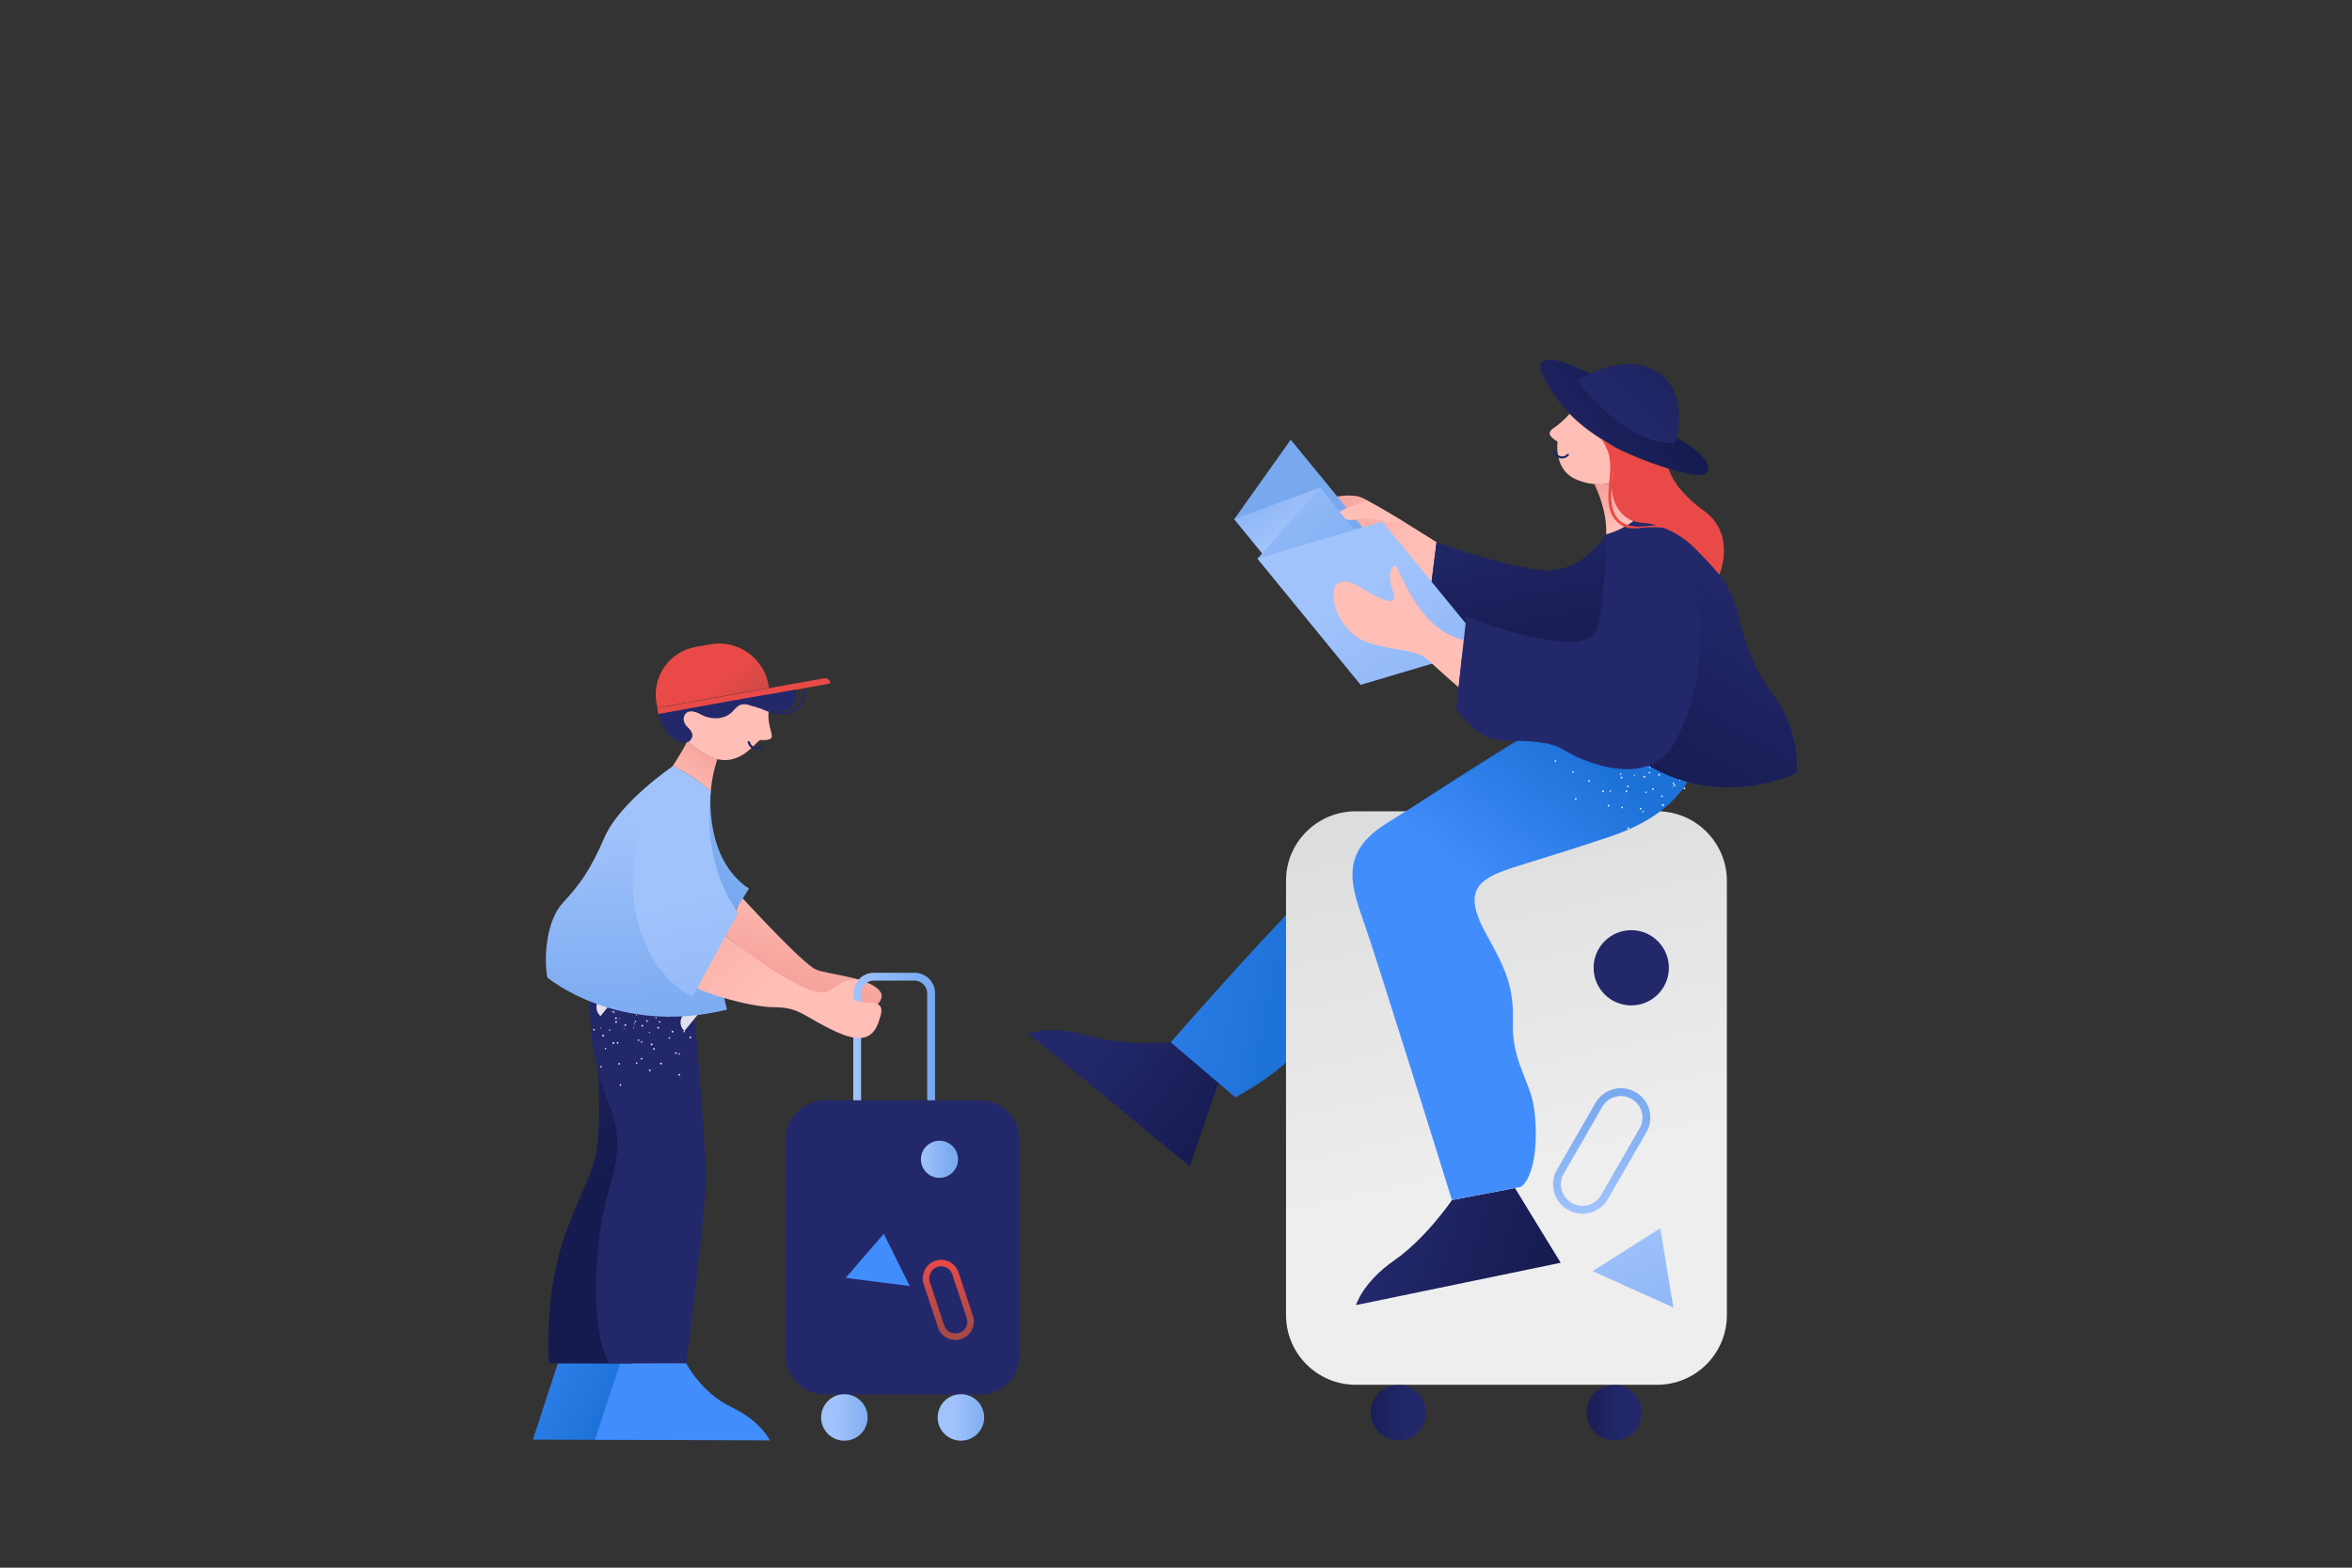 <?xml version="1.0" encoding="utf-8"?>
<!-- Generator: Adobe Illustrator 23.0.2, SVG Export Plug-In . SVG Version: 6.00 Build 0)  -->
<svg version="1.1" id="Layer_1" xmlns="http://www.w3.org/2000/svg" xmlns:xlink="http://www.w3.org/1999/xlink" x="0px" y="0px" viewBox="0 0 900 600" style="enable-background:new 0 0 900 600;" xml:space="preserve">

<rect x="0" y="0" width="900" height="600" fill="#333333" stroke="none"/>

<g id="illustration">
	<g id="kid">
		<path id="luggage" d="M315.7,421.1h59.4c8.3,0,15.1,6.7,15.1,15.1v82.4c0,8.3-6.7,15.1-15.1,15.1h-59.4
			c-8.3,0-15.1-6.7-15.1-15.1v-82.4C300.6,427.8,307.4,421.1,315.7,421.1z" style="fill:#23286B;"/>
		
			<linearGradient id="L_wheel_1_" gradientUnits="userSpaceOnUse" x1="320.112" y1="59.494" x2="336.762" y2="59.427" gradientTransform="matrix(1 0 0 -1 0 602)">
			<stop offset="0" style="stop-color:#A1C3FC"/>
			<stop offset="0.696" style="stop-color:#81AEF2"/>
			<stop offset="1" style="stop-color:#78A9EF"/>
		</linearGradient>
		<circle id="L_wheel" cx="323.1" cy="542.5" r="8.9" style="fill:url(#L_wheel_1_);"/>
		
			<linearGradient id="R_wheel_1_" gradientUnits="userSpaceOnUse" x1="364.696" y1="59.494" x2="381.346" y2="59.427" gradientTransform="matrix(1 0 0 -1 0 602)">
			<stop offset="0" style="stop-color:#A1C3FC"/>
			<stop offset="0.696" style="stop-color:#81AEF2"/>
			<stop offset="1" style="stop-color:#78A9EF"/>
		</linearGradient>
		<circle id="R_wheel" cx="367.7" cy="542.5" r="8.9" style="fill:url(#R_wheel_1_);"/>
		
			<linearGradient id="sticker_1_1_" gradientUnits="userSpaceOnUse" x1="352.387" y1="158.271" x2="366.592" y2="158.271" gradientTransform="matrix(1 0 0 -1 0 602)">
			<stop offset="0" style="stop-color:#A1C3FC"/>
			<stop offset="0.696" style="stop-color:#81AEF2"/>
			<stop offset="1" style="stop-color:#78A9EF"/>
		</linearGradient>
		<circle id="sticker_1" cx="359.5" cy="443.7" r="7.1" style="fill:url(#sticker_1_1_);"/>
		
			<linearGradient id="L_shoe_1_" gradientUnits="userSpaceOnUse" x1="171.242" y1="92.296" x2="231.515" y2="60.252" gradientTransform="matrix(1 0 0 -1 0 602)">
			<stop offset="0.129" style="stop-color:#428DFC"/>
			<stop offset="0.999" style="stop-color:#1D72D8"/>
		</linearGradient>
		<path id="L_shoe" d="M213.5,521.7l-9.6,29.3l66.9,0.2c0,0-3.3-7.3-14.8-12.7s-17.3-16.8-17.3-16.8L213.5,521.7" style="fill:url(#L_shoe_1_);"/>
		<path id="R_shoe" d="M237.3,521.7l-9.6,29.3l66.9,0.3c0,0-3.4-7.4-14.8-12.8s-17.3-16.8-17.3-16.8L237.3,521.7" style="fill:#428DFC;"/>
		
			<linearGradient id="L_leg_1_" gradientUnits="userSpaceOnUse" x1="177.524" y1="215.674" x2="231.877" y2="150.293" gradientTransform="matrix(1 0 0 -1 0 602)">
			<stop offset="0" style="stop-color:#23286B"/>
			<stop offset="1" style="stop-color:#151A4F"/>
		</linearGradient>
		<path id="L_leg" d="M210.1,521.8c0,0-2.4-26.5,6.8-51s11.5-21.8,12.3-41.7s-3.4-46.3-3.4-46.3l34.1,6.1
			c0,0,2.7,50.6,0,63.2c-2.7,12.6-17.9,69.7-17.9,69.7L210.1,521.8z" style="fill:url(#L_leg_1_);"/>
		<path id="R_leg" d="M225.6,379.6c0,0-1.1,22.6,6.9,41.4s1.1,28.7-1.9,44.4s-4.6,42.2,2.3,56.4l29.7-0.1
			c0,0,7.5-57.4,7.5-71.5s-5-68.6-5-68.6l0,0L225.6,379.6z" style="fill:#23286B;"/>
		<path id="texture" d="M238.9,393.7c0-0.1-0.1-0.1-0.2-0.1s-0.1,0.1-0.1,0.2s0.1,0.1,0.2,0.1c0,0,0,0,0,0
			C238.9,393.9,239,393.8,238.9,393.7C238.9,393.7,238.9,393.7,238.9,393.7z M237.3,389.8c0-0.1-0.1-0.1-0.2-0.1c0,0,0,0,0,0
			c-0.1,0-0.1,0.1-0.1,0.2c0,0.1,0.1,0.1,0.2,0.1C237.3,390,237.3,389.9,237.3,389.8C237.3,389.8,237.3,389.8,237.3,389.8z
			 M235.5,386.1l-5.7,7.1c-0.1,0-0.2,0.1-0.2,0.2c0,0.1,0.1,0.2,0.2,0.2l0,0c0.1,0,0.2-0.1,0.2-0.2c0-0.1-0.1-0.2-0.2-0.2
			L235.5,386.1z M235.5,381.8c-0.1,0-0.2,0.1-0.2,0.2c0,0.1,0.1,0.2,0.2,0.2c0,0,0,0,0,0c0.1,0,0.2-0.1,0.2-0.2c0,0,0,0,0,0
			c-1.9-1.6-4.8-1.4-6.4,0.5c-1.6,1.9-1.4,4.8,0.5,6.4L235.5,381.8z M267.7,387.5c-0.1-0.1-0.3-0.1-0.5,0c0,0,0,0,0,0
			c-0.1,0.1-0.1,0.3,0,0.5c0,0,0,0,0,0c0.1,0.1,0.3,0.1,0.5,0c0,0,0,0,0,0c-1.8-1.6-4.6-1.4-6.2,0.4c-1.6,1.8-1.4,4.6,0.4,6.2l0,0
			L267.7,387.5z M261.6,382.2c-0.1-0.1-0.3-0.1-0.5,0c0,0,0,0,0,0c-0.1,0.1-0.1,0.4,0,0.5c0.1,0.1,0.4,0.1,0.5,0c0,0,0,0,0,0
			c-1.8-1.6-4.6-1.4-6.2,0.4s-1.4,4.6,0.4,6.2L261.6,382.2z M237.4,414.9c-0.2,0-0.3,0.2-0.3,0.4c0,0.2,0.2,0.3,0.3,0.3c0,0,0,0,0,0
			c0.2,0,0.3-0.2,0.3-0.4C237.8,415,237.6,414.9,237.4,414.9C237.4,414.9,237.4,414.9,237.4,414.9z M236.9,406.8
			c-0.2,0-0.3,0.2-0.3,0.4c0,0,0,0,0,0c0,0.2,0.2,0.3,0.4,0.3s0.3-0.2,0.3-0.4c0,0,0,0,0,0C237.2,407,237.1,406.8,236.9,406.8
			L236.9,406.8z M236.3,398.8c-0.2,0-0.3,0.2-0.3,0.4c0,0.2,0.2,0.3,0.3,0.3c0,0,0,0,0,0c0.2,0,0.3-0.2,0.3-0.3c0,0,0,0,0,0
			C236.7,398.9,236.5,398.8,236.3,398.8L236.3,398.8z M235.7,390.8c-0.2,0-0.3,0.2-0.3,0.4c0,0,0,0,0,0c0,0.2,0.2,0.3,0.4,0.3
			s0.3-0.2,0.3-0.4C236.1,390.9,235.9,390.7,235.7,390.8C235.7,390.8,235.7,390.8,235.7,390.8z M253.3,406.9
			c-0.1-0.2-0.3-0.2-0.5-0.2c-0.2,0.1-0.2,0.3-0.2,0.5c0.1,0.2,0.3,0.2,0.5,0.2c0,0,0,0,0,0C253.3,407.2,253.4,407,253.3,406.9
			L253.3,406.9z M249.7,399.6c-0.1-0.2-0.3-0.2-0.5-0.2s-0.2,0.3-0.2,0.5c0.1,0.2,0.3,0.2,0.5,0.2c0,0,0,0,0,0
			C249.7,400,249.8,399.8,249.7,399.6L249.7,399.6z M246.1,392.4c-0.1-0.2-0.3-0.2-0.5-0.1c-0.2,0.1-0.2,0.3-0.1,0.5
			c0.1,0.2,0.3,0.2,0.4,0.1C246.1,392.8,246.2,392.6,246.1,392.4L246.1,392.4z M227.4,393.8c-0.2-0.1-0.4,0-0.4,0.2
			c-0.1,0.2,0,0.4,0.2,0.4c0,0,0,0,0,0c0.2,0.1,0.3,0,0.4-0.2c0,0,0,0,0,0C227.7,394.1,227.6,393.9,227.4,393.8L227.4,393.8z
			 M230,386.2c-0.2-0.1-0.4,0-0.4,0.2c-0.1,0.2,0,0.3,0.2,0.4c0,0,0,0,0,0c0.2,0.1,0.4,0,0.4-0.2C230.3,386.4,230.2,386.2,230,386.2
			L230,386.2z M260.2,403.2c-0.1-0.1-0.3-0.2-0.4-0.1s-0.2,0.3-0.1,0.4s0.3,0.2,0.4,0.1S260.3,403.3,260.2,403.2z M256.4,397.1
			c-0.1-0.1-0.3-0.2-0.4-0.1c-0.1,0.1-0.2,0.3-0.1,0.4c0.1,0.1,0.3,0.2,0.4,0.1c0,0,0,0,0,0C256.4,397.4,256.5,397.2,256.4,397.1
			C256.4,397.1,256.4,397.1,256.4,397.1L256.4,397.1z M252.6,391c0-0.1-0.1-0.1-0.1-0.1l0,0c-0.1,0-0.2,0-0.3,0
			c-0.1,0.1-0.2,0.3-0.1,0.4c0,0,0,0,0,0c0.1,0.1,0.3,0.2,0.4,0.1c0.1,0,0.1-0.1,0.1-0.2C252.6,391.1,252.6,391,252.6,391L252.6,391
			z M230.1,408c-0.2,0-0.3,0.1-0.4,0.2c0,0,0,0,0,0c0,0.2,0,0.3,0.2,0.4c0,0,0,0,0,0c0.2,0,0.3-0.1,0.4-0.2
			C230.4,408.2,230.3,408.1,230.1,408z M231.8,401c-0.2,0-0.3,0.1-0.4,0.2c0,0,0,0,0,0c0,0.2,0.1,0.3,0.2,0.4c0,0,0,0,0,0
			c0.2,0,0.3-0.1,0.4-0.2C232,401.2,231.9,401.1,231.8,401z M233.4,394c-0.2,0-0.3,0.1-0.4,0.2c0,0,0,0,0,0c0,0.1,0,0.3,0.2,0.3
			c0,0,0,0,0,0c0.2,0,0.3-0.1,0.4-0.2c0,0,0,0,0,0C233.6,394.2,233.5,394.1,233.4,394L233.4,394z M235,387c-0.2,0-0.3,0.1-0.4,0.2
			c0,0.2,0.1,0.3,0.2,0.4c0.2,0,0.3-0.1,0.4-0.2C235.2,387.2,235.1,387,235,387z M245.4,404.9c-0.2,0-0.3,0.2-0.2,0.4
			c0,0.2,0.2,0.3,0.3,0.2c0.2,0,0.3-0.2,0.3-0.3C245.8,405,245.6,404.8,245.4,404.9L245.4,404.9z M244.3,397.8
			c-0.2,0-0.3,0.2-0.2,0.4c0,0.2,0.2,0.3,0.3,0.2c0.2,0,0.3-0.2,0.2-0.3c0,0,0,0,0,0C244.6,397.9,244.4,397.7,244.3,397.8
			L244.3,397.8z M243.1,390.7c-0.2,0-0.3,0.2-0.2,0.3c0,0,0,0,0,0c0,0.2,0.2,0.3,0.3,0.2c0.2,0,0.3-0.2,0.2-0.3
			C243.4,390.8,243.2,390.7,243.1,390.7C243.1,390.7,243.1,390.7,243.1,390.7L243.1,390.7z M242.8,391.7c-0.1,0-0.2,0.1-0.2,0.2
			s0.1,0.2,0.2,0.2c0.1,0,0.2-0.1,0.2-0.2l0,0C243,391.8,242.9,391.7,242.8,391.7C242.8,391.7,242.8,391.7,242.8,391.7L242.8,391.7z
			 M235,387.6c-0.1,0-0.2,0-0.2,0.1c0,0,0,0,0,0c0,0.1,0,0.2,0.1,0.2c0.1,0,0.2,0,0.2-0.1C235.1,387.8,235,387.7,235,387.6z
			 M262.7,389.7c-0.1-0.1-0.2-0.1-0.3-0.1c0,0,0,0,0,0c-0.1,0.1-0.1,0.2-0.1,0.3c0,0,0,0,0,0c0.1,0.1,0.2,0.1,0.3,0.1c0,0,0,0,0,0
			C262.8,389.9,262.8,389.8,262.7,389.7L262.7,389.7z M242.5,393.2c-0.1,0-0.2,0.1-0.2,0.2c0,0.1,0,0.2,0.1,0.2c0.1,0,0.2,0,0.2-0.1
			c0,0,0,0,0,0C242.7,393.3,242.6,393.2,242.5,393.2C242.5,393.2,242.5,393.2,242.5,393.2L242.5,393.2z M243.6,388.4
			c-0.1,0-0.2,0.1-0.2,0.2c0,0.1,0,0.2,0.1,0.2c0.1,0,0.2,0,0.2-0.1c0,0,0,0,0,0C243.7,388.6,243.7,388.5,243.6,388.4L243.6,388.4z
			 M252.7,391c0-0.1-0.1-0.2-0.2-0.2c0,0,0,0,0,0l0,0c-0.1,0-0.2,0.1-0.2,0.2c0,0.1,0.1,0.2,0.2,0.2c0,0,0,0,0,0c0,0,0.1,0,0.1,0
			C252.7,391.2,252.7,391.1,252.7,391L252.7,391z M234.4,387.1c-0.1-0.1-0.2,0-0.3,0c0,0,0,0,0,0c-0.1,0.1,0,0.2,0,0.3
			c0.1,0.1,0.2,0,0.3,0c0,0,0,0,0,0C234.6,387.2,234.5,387.1,234.4,387.1L234.4,387.1z M259.9,411c-0.2,0-0.3,0.2-0.3,0.4
			c0,0.2,0.2,0.3,0.4,0.3c0.2,0,0.3-0.2,0.3-0.4C260.2,411.1,260,410.9,259.9,411L259.9,411z M258.6,402.7c-0.2,0-0.3,0.2-0.3,0.4
			s0.2,0.3,0.4,0.3c0.2,0,0.3-0.2,0.3-0.4C258.9,402.8,258.8,402.7,258.6,402.7L258.6,402.7z M257.3,394.5c-0.2,0-0.3,0.2-0.3,0.4
			c0,0.2,0.2,0.3,0.4,0.3c0,0,0,0,0,0c0.2,0,0.3-0.2,0.3-0.4C257.6,394.6,257.5,394.5,257.3,394.5L257.3,394.5z M231,396.1
			c-0.2-0.1-0.4-0.1-0.5,0.1c-0.1,0.2-0.1,0.4,0.1,0.5c0,0,0,0,0,0c0.2,0.1,0.4,0.1,0.5-0.1C231.2,396.4,231.2,396.2,231,396.1
			C231,396.1,231,396.1,231,396.1z M235.9,389.4c-0.1-0.1-0.4-0.1-0.5,0.1c0,0,0,0,0,0c-0.1,0.2-0.1,0.4,0.1,0.5
			c0.2,0.1,0.4,0.1,0.5-0.1C236.1,389.7,236,389.5,235.9,389.4C235.9,389.4,235.9,389.4,235.9,389.4L235.9,389.4z M243.7,406.6
			c-0.2,0-0.4,0.1-0.4,0.2c0,0,0,0,0,0c0,0.2,0.1,0.4,0.2,0.4c0.2,0,0.4-0.1,0.4-0.3C244,406.8,243.8,406.6,243.7,406.6
			C243.7,406.6,243.7,406.6,243.7,406.6L243.7,406.6z M245.6,398.5c-0.2,0-0.4,0.1-0.4,0.2c0,0,0,0,0,0c0,0.2,0.1,0.4,0.2,0.4
			c0,0,0,0,0,0c0.2,0,0.4-0.1,0.4-0.3c0,0,0,0,0,0C245.9,398.7,245.8,398.5,245.6,398.5C245.6,398.5,245.6,398.5,245.6,398.5
			L245.6,398.5z M247.6,390.4c-0.2,0-0.4,0.1-0.4,0.3c0,0.2,0.1,0.4,0.3,0.4c0.2,0,0.4-0.1,0.4-0.2c0,0,0,0,0,0
			C247.9,390.6,247.7,390.5,247.6,390.4C247.6,390.4,247.6,390.4,247.6,390.4L247.6,390.4z M248.7,409.3c-0.2,0-0.4,0.1-0.4,0.3
			c0,0.2,0.1,0.4,0.3,0.4c0.2,0,0.4-0.1,0.4-0.3C249,409.5,248.9,409.3,248.7,409.3C248.7,409.3,248.7,409.3,248.7,409.3
			L248.7,409.3z M250.3,401.1c-0.2,0-0.4,0.1-0.4,0.3c0,0.2,0.1,0.4,0.3,0.4c0.2,0,0.4-0.1,0.4-0.3
			C250.6,401.4,250.5,401.2,250.3,401.1L250.3,401.1z M251.9,393c-0.2,0-0.4,0.1-0.4,0.3c0,0.2,0.1,0.4,0.3,0.4
			c0.2,0,0.4-0.1,0.4-0.3C252.2,393.2,252.1,393.1,251.9,393L251.9,393z M264.1,396.7c-0.2,0-0.3,0.2-0.3,0.4c0,0.2,0.2,0.3,0.4,0.3
			c0.2,0,0.3-0.2,0.3-0.4c0,0,0,0,0,0C264.5,396.7,264.3,396.6,264.1,396.7L264.1,396.7z M234.9,398.9c-0.2-0.1-0.4-0.1-0.5,0.1
			c0,0,0,0,0,0c-0.1,0.2-0.1,0.4,0.1,0.5c0.2,0.1,0.4,0.1,0.5-0.1C235.1,399.3,235.1,399,234.9,398.9
			C234.9,398.9,234.9,398.9,234.9,398.9L234.9,398.9z M239.5,392c-0.2-0.1-0.4-0.1-0.5,0.1c0,0,0,0,0,0c-0.1,0.2-0.1,0.4,0.1,0.5
			c0.2,0.1,0.4,0.1,0.5-0.1C239.7,392.4,239.6,392.2,239.5,392C239.5,392,239.5,392,239.5,392L239.5,392z M248.6,395
			c-0.1-0.1-0.3,0-0.3,0.1c0,0,0,0,0,0c-0.1,0.1,0,0.3,0.1,0.3s0.3,0,0.3-0.1C248.8,395.2,248.8,395.1,248.6,395z M251.1,389.3
			c-0.1-0.1-0.3,0-0.3,0.1c0,0,0,0,0,0c-0.1,0.1,0,0.3,0.1,0.3c0.1,0.1,0.3,0,0.3-0.1C251.3,389.5,251.2,389.4,251.1,389.3
			C251.1,389.3,251.1,389.3,251.1,389.3z M261.8,394.5c-0.1,0-0.3,0.1-0.3,0.3c0,0,0,0,0,0c0,0.1,0.1,0.3,0.3,0.3
			c0.1,0,0.3-0.1,0.3-0.3C262,394.6,261.9,394.5,261.8,394.5C261.8,394.5,261.8,394.5,261.8,394.5L261.8,394.5z" style="opacity:0.86;fill:#FFFFFF;enable-background:new    ;"/>
		
			<linearGradient id="L_hand_1_" gradientUnits="userSpaceOnUse" x1="316.047" y1="259.263" x2="302.45" y2="216.479" gradientTransform="matrix(1 0 0 -1 0 602)">
			<stop offset="0" style="stop-color:#FFBEB6"/>
			<stop offset="1" style="stop-color:#F29B94"/>
		</linearGradient>
		<path id="L_hand" d="M283.8,343.4c0,0,23.5,25.7,28.5,27.7s19.9,2.8,24.3,8.1s-10.9,12-14.6,10.9S307,377,304.2,377.3
			S277.4,358,277.4,358L283.8,343.4" style="fill:url(#L_hand_1_);"/>
		
			<linearGradient id="handle_1_" gradientUnits="userSpaceOnUse" x1="326.61" y1="205.285" x2="357.79" y2="205.285" gradientTransform="matrix(1 0 0 -1 0 602)">
			<stop offset="0" style="stop-color:#A1C3FC"/>
			<stop offset="0.696" style="stop-color:#81AEF2"/>
			<stop offset="1" style="stop-color:#78A9EF"/>
		</linearGradient>
		<path id="handle" d="M349.9,372.3h-15.5c-4.3,0-7.9,3.5-7.9,7.9v40.9h3v-40.9c0-2.7,2.2-4.9,4.9-4.9h15.5
			c2.7,0,4.9,2.2,4.9,4.9v40.9h3v-40.9C357.8,375.8,354.3,372.3,349.9,372.3z" style="fill:url(#handle_1_);"/>
		
			<linearGradient id="L_sleeve_1_" gradientUnits="userSpaceOnUse" x1="292.127" y1="321.143" x2="262.277" y2="268.12" gradientTransform="matrix(1 0 0 -1 0 602)">
			<stop offset="0" style="stop-color:#A1C3FC"/>
			<stop offset="0.696" style="stop-color:#81AEF2"/>
			<stop offset="1" style="stop-color:#78A9EF"/>
		</linearGradient>
		<path id="L_sleeve" d="M286.6,340.1l-16.8,26.6c0,0-37-26.5-12.4-73.4c5.3,2.5,10.2,5.7,14.6,9.6
			C272,302.8,269.2,328.6,286.6,340.1z" style="fill:url(#L_sleeve_1_);"/>
		
			<linearGradient id="sweater_1_" gradientUnits="userSpaceOnUse" x1="241.132" y1="286.988" x2="244.667" y2="196.261" gradientTransform="matrix(1 0 0 -1 0 602)">
			<stop offset="0" style="stop-color:#A1C3FC"/>
			<stop offset="0.696" style="stop-color:#81AEF2"/>
			<stop offset="1" style="stop-color:#78A9EF"/>
		</linearGradient>
		<path id="sweater" d="M278.2,386.4c-42,10.4-68.8-12.3-68.8-12.3c-1.4-8.4-0.2-21.9,6-28.6
			c6.2-6.7,10.1-11.7,16-25.2c5.9-13.4,26-27,26-27c5.3,2.5,10.2,5.7,14.6,9.6C265.5,338.6,278.2,386.4,278.2,386.4z" style="fill:url(#sweater_1_);"/>
		
			<linearGradient id="R_hand_1_" gradientUnits="userSpaceOnUse" x1="297.614" y1="225.668" x2="243.546" y2="292.469" gradientTransform="matrix(1 0 0 -1 0 602)">
			<stop offset="0" style="stop-color:#FFBEB6"/>
			<stop offset="1" style="stop-color:#F29B94"/>
		</linearGradient>
		<path id="R_hand" d="M277.4,358c0,0,31.8,25.7,39.5,21.3c4.5-2.6,6.6-5,11.9-4.4c-1.2,1.2-2,2.9-2.1,4.6
			c-0.3,2.8-0.3,3.1,1.9,3.8c3.5,1.1,10.1-1.1,8.4,5.3s-4.5,12-16.8,6.4s-14-9.5-23.8-9.5s-28.3-5.9-29.9-7.6S277.4,358,277.4,358" style="fill:url(#R_hand_1_);"/>
		
			<linearGradient id="sticker_3_1_" gradientUnits="userSpaceOnUse" x1="363.524" y1="119.699" x2="362.223" y2="89.339" gradientTransform="matrix(1 0 0 -1 0 602)">
			<stop offset="0" style="stop-color:#E94A47"/>
			<stop offset="0.847" style="stop-color:#A74A47"/>
		</linearGradient>
		<path id="sticker_3" d="M358.3,483.7L358.3,483.7c3-1,6.3,0.6,7.3,3.7l5.5,16.6c1,3-0.6,6.3-3.7,7.3l0,0
			c-3,1-6.3-0.6-7.3-3.7l-5.5-16.6C353.7,488,355.3,484.7,358.3,483.7z" style="fill:none;stroke:url(#sticker_3_1_);stroke-width:2.5;stroke-miterlimit:10;"/>
		<polygon id="sticker_2" points="338.2,472.2 323.6,489.1 348.1,492.2 		" style="fill:#428DFC;"/>
		
			<linearGradient id="neck_1_" gradientUnits="userSpaceOnUse" x1="260.371" y1="297.97" x2="274.618" y2="320.513" gradientTransform="matrix(1 0 0 -1 0 602)">
			<stop offset="0" style="stop-color:#FFBEB6"/>
			<stop offset="1" style="stop-color:#F29B94"/>
		</linearGradient>
		<path id="neck" d="M272,302.8c-4.4-3.9-9.3-7.1-14.6-9.6c0,0,6.2-9.4,6.1-11.3l1,0.7c0,0.1-0.1,0.2-0.1,0.2
			c-0.2,0.4-0.5,0.8-0.9,1.1l0.5,0.5c0.2,0.1,0.3,0.3,0.5,0.4l2.4,1.8c2.2,1.8,4.8,3.1,7.6,3.9C273.2,294.5,272.3,298.6,272,302.8z" style="fill:url(#neck_1_);"/>
		<path id="face" d="M281.4,290.2c5.6-1.9,8.6-7.2,9.8-7c1.2,0.2,3.8,0.1,4.1-1.1c0.4-1.2-1.9-5.6-1.1-10.2
			c0.1-0.4,0.1-0.8,0.2-1.2c0,0,0,0,0,0l0-0.2c0-0.3,0.1-0.8,0.1-1.4c-3.2,1.4-6.1,1.6-7.5,0.8c-3.8-2.3-4.4,0.3-8.5,3.2
			c-4.1,2.9-7.4,0.9-12.5-0.6c-5.1-1.5-5.6,3.6-3.7,5.5c1.9,1.9,3.3,2.8,2,4.8c-0.2,0.4-0.5,0.8-0.9,1.1l0.5,0.5
			c0.2,0.1,0.3,0.3,0.5,0.4l2.4,1.8C271.1,289.9,276.2,292.1,281.4,290.2z" style="fill:#FFBEB6;"/>
		<path id="cap_bottom" d="M317.7,261.6l-65.8,11.8l0,0l-0.4-2.4l0,0l63.9-11.4c1.1-0.2,2.1,0.5,2.3,1.6v0L317.7,261.6
			L317.7,261.6z" style="fill:#E94A47;"/>
		
			<linearGradient id="cap_top_1_" gradientUnits="userSpaceOnUse" x1="267.294" y1="295.199" x2="282.882" y2="255.386" gradientTransform="matrix(0.955 -0.296 -0.296 -0.955 103.769 624.423)">
			<stop offset="0" style="stop-color:#E94A47"/>
			<stop offset="0.847" style="stop-color:#A74A47"/>
		</linearGradient>
		<path id="cap_top" d="M294.2,263.3l-42.7,7.6l0,0l-0.3-1.8c-1.8-10.1,4.9-19.7,15-21.5l5.5-1
			c10.5-1.9,20.5,5.1,22.4,15.6L294.2,263.3L294.2,263.3z" style="fill:url(#cap_top_1_);"/>
		<path id="mouth" d="M286.1,284.1c0.4,1.9,2.2,3.1,4.1,2.7c0.7-0.1,1.3-0.5,1.8-1c0.4-0.4-0.1-1-0.5-0.6
			c-1,1.1-2.6,1.2-3.7,0.2c-0.4-0.4-0.7-0.9-0.8-1.4C286.7,283.5,285.9,283.6,286.1,284.1L286.1,284.1z" style="fill:#1C2868;"/>
		
			<linearGradient id="R_sleeve_1_" gradientUnits="userSpaceOnUse" x1="261.659" y1="258.305" x2="291.509" y2="118.483" gradientTransform="matrix(1 0 0 -1 0 602)">
			<stop offset="0" style="stop-color:#A1C3FC"/>
			<stop offset="0.696" style="stop-color:#81AEF2"/>
			<stop offset="1" style="stop-color:#78A9EF"/>
		</linearGradient>
		<path id="R_sleeve" d="M282.4,349.3L265,381.5c0,0-19-8.1-22.4-36.7c-3.4-28.5,14.7-51.6,14.7-51.6
			c5.3,2.5,10.2,5.7,14.6,9.6C272,302.8,267.6,328.6,282.4,349.3z" style="fill:url(#R_sleeve_1_);"/>
		<path id="hair" d="M308,264.7c0-0.5-0.8-0.5-0.8,0c0.4,4.2-2.6,7.2-6.7,7.8c-1.6,0.2-3.3,0.1-4.9-0.3
			c3.4,0.4,6.8-0.1,8.2-2.9c1.7-3.5,0.5-5.3,0.5-5.3c-6.4,1.1-9.1,1.7-10.5,1.8s-41.9,7.5-41.9,7.5c0.8,2.9,2.2,5.6,4.1,7.9
			c4,4.4,7.5,2.7,7.5,2.7s3.4-2.1-0.3-5.5s-0.4-8.3,4.2-5.4s10.3,2.4,13.1-0.9s4.3-2.9,8.1-1.7c0.7,0.2,1.5,0.5,2.5,0.8
			c3.7,1.7,7.9,3,12,1.4C306.3,271.5,308.4,268.2,308,264.7z" style="fill:#23286B;"/>
	</g>
	<g id="woman">
		
			<linearGradient id="R_shoe-2_1_" gradientUnits="userSpaceOnUse" x1="419.207" y1="204.944" x2="468.978" y2="165.702" gradientTransform="matrix(1 0 0 -1 0 602)">
			<stop offset="0" style="stop-color:#23286B"/>
			<stop offset="1" style="stop-color:#151A4F"/>
		</linearGradient>
		<path id="R_shoe-2" d="M466.2,414.4l-10.9,32l-61.8-50.8c0,0,8.2-3.5,22.5,0.7c14.3,4.2,32,2.6,32,2.6L466.2,414.4" style="fill:url(#R_shoe-2_1_);"/>
		
			<linearGradient id="R_leg-2_1_" gradientUnits="userSpaceOnUse" x1="382.308" y1="280.92" x2="497.162" y2="258.428" gradientTransform="matrix(1 0 0 -1 0 602)">
			<stop offset="0.129" style="stop-color:#428DFC"/>
			<stop offset="0.645" style="stop-color:#2C7DE7"/>
			<stop offset="0.999" style="stop-color:#1D72D8"/>
		</linearGradient>
		<path id="R_leg-2" d="M579.3,284.2c0,0-43.5,26.5-61.7,41.1S448,398.9,448,398.9l24.7,21.1c0,0,19.1-10.1,24.5-19.4
			c5.6-9.7,17.2-12.3,25.2-24.2s3.6-17.4,14.6-24.5s39.5-21.4,64.1-27.3s44.3-22.1,44.7-31.6l0,0
			C645.7,292.9,591.2,277.1,579.3,284.2" style="fill:url(#R_leg-2_1_);"/>
		
			<linearGradient id="luggage-2_1_" gradientUnits="userSpaceOnUse" x1="587.496" y1="130.417" x2="531.677" y2="388.664" gradientTransform="matrix(1 0 0 -1 0 602)">
			<stop offset="8.983001e-02" style="stop-color:#EEEEEE"/>
			<stop offset="0.818" style="stop-color:#D6D7D8"/>
		</linearGradient>
		<path id="luggage-2" d="M518.8,310.5h115.3c14.8,0,26.7,12,26.7,26.7v166.1c0,14.8-12,26.7-26.7,26.7H518.8
			c-14.8,0-26.7-12-26.7-26.7V337.2C492,322.5,504,310.5,518.8,310.5z" style="fill:url(#luggage-2_1_);"/>
		
			<linearGradient id="sticker_2-2_1_" gradientUnits="userSpaceOnUse" x1="617.076" y1="139.544" x2="608.635" y2="183.509" gradientTransform="matrix(1 0 0 -1 0 602)">
			<stop offset="0" style="stop-color:#A1C3FC"/>
			<stop offset="0.696" style="stop-color:#81AEF2"/>
			<stop offset="1" style="stop-color:#78A9EF"/>
		</linearGradient>
		<path id="sticker_2-2" d="M625.1,419.3L625.1,419.3c4.7,2.7,6.3,8.6,3.6,13.3l-14.7,25.5c-2.7,4.7-8.6,6.3-13.3,3.6
			l0,0c-4.7-2.7-6.3-8.6-3.6-13.3l14.7-25.5C614.5,418.2,620.4,416.6,625.1,419.3z" style="fill:none;stroke:url(#sticker_2-2_1_);stroke-width:3;stroke-miterlimit:10;"/>
		<circle id="sticker_1-2" cx="624.2" cy="370.4" r="14.4" style="fill:#23286B;"/>
		
			<linearGradient id="L_shoe-2_1_" gradientUnits="userSpaceOnUse" x1="526.804" y1="131.294" x2="595.716" y2="111.673" gradientTransform="matrix(1 0 0 -1 0 602)">
			<stop offset="0" style="stop-color:#23286B"/>
			<stop offset="1" style="stop-color:#151A4F"/>
		</linearGradient>
		<path id="L_shoe-2" d="M579.7,454.7l17.5,28.6l-78.3,16.2c0,0,2.4-8.6,14.6-17.1s22.1-23.1,22.1-23.1L579.7,454.7" style="fill:url(#L_shoe-2_1_);"/>
		
			<linearGradient id="L_leg-2_1_" gradientUnits="userSpaceOnUse" x1="574.254" y1="241.901" x2="621.152" y2="301.721" gradientTransform="matrix(1 0 0 -1 0 602)">
			<stop offset="0.129" style="stop-color:#428DFC"/>
			<stop offset="0.645" style="stop-color:#2C7DE7"/>
			<stop offset="0.999" style="stop-color:#1D72D8"/>
		</linearGradient>
		<path id="L_leg-2" d="M648.5,292.5c0,0-2.8,17.8-32.4,27.7s-40.7,12.3-45.9,15.4s-9.5,7.5-1.6,21.7
			s10.7,20.6,10.3,34s5.5,21.4,7.5,29.7s2.4,27.7-4.3,33.2l-26.5,5.1c0,0-28.9-92.9-34-107.2s-8.3-26.1,8.7-36.8
			s65.2-41.1,65.2-41.1L648.5,292.5z" style="fill:url(#L_leg-2_1_);"/>
		<path id="texture-2" d="M636.3,304.7c0-0.2-0.2-0.3-0.4-0.3c0,0,0,0,0,0c-0.2,0-0.3,0.2-0.3,0.4
			c0,0.2,0.2,0.3,0.4,0.3c0,0,0,0,0,0C636.2,305.1,636.3,304.9,636.3,304.7z M635.2,296.5c0-0.2-0.2-0.3-0.4-0.3c0,0,0,0,0,0
			c-0.2,0-0.3,0.2-0.3,0.4c0,0.2,0.2,0.3,0.4,0.3c0,0,0,0,0,0C635.1,296.9,635.2,296.7,635.2,296.5L635.2,296.5z M603.2,305.5
			c-0.2-0.1-0.4-0.1-0.5,0.1c-0.1,0.1-0.1,0.3,0,0.5c0,0,0,0,0,0c0.2,0.1,0.4,0.1,0.5-0.1C603.3,305.8,603.3,305.6,603.2,305.5
			C603.2,305.5,603.2,305.5,603.2,305.5L603.2,305.5z M608.3,298.6c-0.2-0.1-0.4-0.1-0.5,0.1c-0.1,0.1-0.1,0.4,0.1,0.5c0,0,0,0,0,0
			c0.2,0.1,0.4,0.1,0.5-0.1C608.4,298.9,608.4,298.7,608.3,298.6z M621,309.1c0.1-0.2,0-0.3-0.2-0.4c0,0,0,0,0,0
			c-0.2,0-0.4,0.1-0.4,0.3c-0.1,0.2,0,0.3,0.2,0.4c0,0,0,0,0,0C620.8,309.4,621,309.3,621,309.1L621,309.1z M623.2,301
			c0.1-0.2,0-0.3-0.2-0.4c0,0,0,0,0,0c-0.2,0-0.4,0.1-0.4,0.3c-0.1,0.2,0,0.3,0.2,0.4c0,0,0,0,0,0C623,301.3,623.2,301.2,623.2,301
			L623.2,301z M595.4,291.1c-0.1-0.2-0.3-0.2-0.4-0.1c0,0,0,0,0,0c-0.2,0.1-0.2,0.3-0.1,0.5c0.1,0.2,0.3,0.2,0.5,0.1c0,0,0,0,0,0
			C595.4,291.5,595.5,291.3,595.4,291.1z M629,310.6c0-0.2-0.1-0.3-0.2-0.3c0,0,0,0,0,0c-0.2,0-0.3,0.1-0.4,0.3
			c0,0.2,0.1,0.3,0.2,0.3c0,0,0,0,0,0C628.8,310.9,628.9,310.8,629,310.6z M630.2,303.2c0-0.2-0.1-0.3-0.2-0.3c0,0,0,0,0,0
			c-0.2,0-0.3,0.1-0.4,0.3c0,0.2,0.1,0.3,0.2,0.3c0,0,0,0,0,0C630,303.5,630.2,303.4,630.2,303.2L630.2,303.2z M631.4,295.8
			c0-0.1,0-0.1,0-0.2l0,0c0-0.1-0.1-0.2-0.2-0.2c-0.2,0-0.3,0.1-0.4,0.3c0,0.2,0.1,0.3,0.2,0.3c0,0,0,0,0,0c0.1,0,0.2,0,0.2-0.1
			C631.4,295.9,631.4,295.9,631.4,295.8L631.4,295.8z M602.2,295.3c-0.1-0.1-0.3-0.1-0.5,0c-0.1,0.1-0.1,0.3-0.1,0.4
			c0.1,0.1,0.3,0.2,0.4,0.1C602.3,295.6,602.3,295.4,602.2,295.3L602.2,295.3z M643.1,298.4c0-0.2-0.2-0.3-0.3-0.2c0,0,0,0,0,0
			c-0.2,0-0.3,0.2-0.2,0.4c0,0.2,0.2,0.3,0.3,0.2c0,0,0,0,0,0C643,298.8,643.1,298.6,643.1,298.4z M616.3,302.5
			c-0.2-0.1-0.3,0-0.4,0.1c-0.1,0.1,0,0.3,0.1,0.4c0,0,0,0,0,0c0.2,0.1,0.3,0,0.4-0.1C616.5,302.8,616.5,302.6,616.3,302.5
			C616.3,302.5,616.3,302.5,616.3,302.5z M620.3,296c-0.2-0.1-0.3,0-0.4,0.1c-0.1,0.1,0,0.3,0.1,0.4c0,0,0,0,0,0
			c0.1,0.1,0.3,0,0.4-0.1c0,0,0,0,0,0C620.5,296.3,620.4,296.1,620.3,296C620.3,296,620.3,296,620.3,296L620.3,296z M640.2,301.3
			c0-0.1,0-0.2-0.1-0.2c0,0,0,0,0,0c-0.1,0-0.2,0.1-0.2,0.2c0,0.1,0,0.2,0.1,0.2c0,0,0,0,0,0C640.1,301.4,640.2,301.4,640.2,301.3
			L640.2,301.3z M631.5,295.9c0.1-0.1,0-0.2-0.1-0.3c0,0,0,0,0,0l0,0c-0.1,0-0.2,0-0.3,0.1c-0.1,0.1,0,0.2,0.1,0.3c0,0,0,0,0,0
			c0,0,0.1,0,0.1,0C631.4,296,631.5,296,631.5,295.9L631.5,295.9z M623.3,316.7c-0.2-0.1-0.4,0-0.5,0.1c-0.1,0.2-0.1,0.4,0.1,0.5
			c0,0,0,0,0,0c0.2,0.1,0.4,0,0.5-0.1C623.5,317,623.5,316.8,623.3,316.7C623.3,316.7,623.3,316.7,623.3,316.7L623.3,316.7z
			 M628,309.2c-0.2-0.1-0.4,0-0.5,0.1c-0.1,0.2-0.1,0.4,0.1,0.5c0,0,0,0,0,0c0.2,0.1,0.4,0,0.5-0.1
			C628.2,309.5,628.2,309.3,628,309.2C628,309.2,628,309.2,628,309.2L628,309.2z M632.7,301.7c-0.2-0.1-0.4,0-0.5,0.1
			c-0.1,0.2-0.1,0.4,0.1,0.5c0,0,0,0,0,0c0.2,0.1,0.4,0,0.5-0.1C632.9,302,632.8,301.8,632.7,301.7
			C632.7,301.7,632.7,301.7,632.7,301.7L632.7,301.7z M644.9,301.8c0-0.2-0.1-0.4-0.3-0.4c0,0,0,0,0,0c-0.2,0-0.4,0.1-0.4,0.3
			c0,0.2,0.1,0.4,0.3,0.4c0,0,0,0,0,0C644.6,302.1,644.8,302,644.9,301.8L644.9,301.8z M613.7,302.7c-0.1-0.2-0.3-0.2-0.5-0.1
			c0,0,0,0,0,0c-0.2,0.1-0.2,0.3-0.1,0.5c0.1,0.1,0.3,0.2,0.5,0.1C613.8,303.1,613.9,302.9,613.7,302.7L613.7,302.7z M620.8,297.4
			c-0.1-0.2-0.3-0.2-0.5-0.1c0,0,0,0,0,0c-0.2,0.1-0.2,0.3-0.1,0.5s0.3,0.2,0.5,0.1c0,0,0,0,0,0
			C620.9,297.8,620.9,297.6,620.8,297.4C620.8,297.4,620.8,297.4,620.8,297.4L620.8,297.4z M615.8,308.1c-0.1-0.1-0.4-0.2-0.5,0
			c-0.1,0.1-0.2,0.3,0,0.5c0.1,0.1,0.3,0.2,0.5,0C615.9,308.5,615.9,308.3,615.8,308.1L615.8,308.1z M622.7,302.6
			c-0.1-0.1-0.4-0.2-0.5,0c-0.1,0.1-0.2,0.3-0.1,0.5c0.1,0.2,0.4,0.2,0.5,0c0,0,0,0,0,0C622.7,302.9,622.8,302.7,622.7,302.6
			L622.7,302.6z M629.5,297c-0.1-0.1-0.3-0.2-0.5,0c-0.2,0.1-0.2,0.3-0.1,0.5c0.1,0.2,0.3,0.2,0.5,0.1c0,0,0,0,0,0
			C629.6,297.4,629.6,297.2,629.5,297L629.5,297z M636.5,307.8c-0.2-0.1-0.4,0-0.5,0.2c-0.1,0.2,0,0.4,0.1,0.5c0,0,0,0,0,0
			c0.2,0.1,0.4,0,0.5-0.1C636.8,308.1,636.7,307.9,636.5,307.8L636.5,307.8z M640.9,300.2c-0.2-0.1-0.4,0-0.5,0.2
			c-0.1,0.2,0,0.4,0.1,0.5c0,0,0,0,0,0c0.2,0.1,0.4,0,0.5-0.2C641.1,300.5,641,300.3,640.9,300.2
			C640.9,300.2,640.9,300.2,640.9,300.2L640.9,300.2z M625.6,296.6c-0.1-0.1-0.2-0.2-0.3-0.1c0,0,0,0,0,0c-0.1,0.1-0.2,0.2-0.1,0.4
			c0.1,0.1,0.2,0.2,0.3,0.1c0,0,0,0,0,0C625.6,296.8,625.6,296.7,625.6,296.6L625.6,296.6z M631.5,293.5c-0.1-0.1-0.2-0.2-0.3-0.1
			c0,0,0,0,0,0c-0.1,0.1-0.2,0.2-0.1,0.4c0.1,0.1,0.2,0.2,0.4,0.1c0,0,0,0,0,0C631.5,293.8,631.5,293.6,631.5,293.5L631.5,293.5z
			 M636.2,304.5c-0.1-0.1-0.3-0.1-0.4,0c-0.1,0.1-0.1,0.3,0,0.4c0.1,0.1,0.3,0.1,0.4,0c0,0,0,0,0,0
			C636.3,304.8,636.3,304.6,636.2,304.5C636.2,304.5,636.2,304.5,636.2,304.5L636.2,304.5z M640.5,299.5c-0.1-0.1-0.3-0.1-0.4,0.1
			c-0.1,0.1-0.1,0.3,0,0.4c0.1,0.1,0.3,0.1,0.4,0C640.7,299.8,640.7,299.6,640.5,299.5C640.5,299.5,640.5,299.5,640.5,299.5
			L640.5,299.5z" style="opacity:0.86;fill:#FFFFFF;enable-background:new    ;"/>
		
			<linearGradient id="R_hand-2_1_" gradientUnits="userSpaceOnUse" x1="540.769" y1="393.192" x2="495.335" y2="403.505" gradientTransform="matrix(1 0 0 -1 0 602)">
			<stop offset="0" style="stop-color:#FFBEB6"/>
			<stop offset="1" style="stop-color:#F29B94"/>
		</linearGradient>
		<path id="R_hand-2" d="M549.7,207.5l-2.1,16.7c0,0-16.9-20.6-23.4-20.8c-6.5-0.2-12.3,1.1-16.9-2.2s-6.5-7.3-4.7-8.4
			c1.8-1.1,4.4-1.4,7.4-2.4c3.2-0.8,6.5-1,9.8-0.4c1.2,0.4,2.4,0.9,3.5,1.6c2.4,1.3,5.8,3.2,9.3,5.3c1.2,0.7,2.4,1.4,3.5,2.1
			C543.2,203.4,549.7,207.5,549.7,207.5z" style="fill:url(#R_hand-2_1_);"/>
		
			<linearGradient id="R_sleeve-2_1_" gradientUnits="userSpaceOnUse" x1="589.843" y1="412.295" x2="601.803" y2="345.317" gradientTransform="matrix(1 0 0 -1 0 602)">
			<stop offset="0" style="stop-color:#23286B"/>
			<stop offset="1" style="stop-color:#151A4F"/>
		</linearGradient>
		<path id="R_sleeve-2" d="M614.6,204.5c0,0-9.3,15.3-24.6,13.7s-40.3-10.7-40.3-10.7l-3.6,28.6
			c0,0,8.8,11.4,17.5,10.4s15.3,0.6,20.8,4.2s22.7,12.7,36.7-0.6s26.4-35.7,21.8-53.6C642.9,196.5,631,191.4,614.6,204.5" style="fill:url(#R_sleeve-2_1_);"/>
		
			<linearGradient id="_4_page_1_" gradientUnits="userSpaceOnUse" x1="438.896" y1="483.31" x2="477.522" y2="429.619" gradientTransform="matrix(1 0 0 -1 0 602)">
			<stop offset="0" style="stop-color:#A1C3FC"/>
			<stop offset="0.696" style="stop-color:#81AEF2"/>
			<stop offset="1" style="stop-color:#78A9EF"/>
		</linearGradient>
		<polyline id="_4_page" points="472.3,198.7 493.9,168.3 533.5,216.6 511.9,247.1 		" style="fill:url(#_4_page_1_);"/>
		<path id="R_finger" d="M536.2,199.2c-2.4,1.1-5.8,1.1-7.2,0.3c-2.3-1.4-8.2-1-11-0.5c-2.7,0.5-7.3-1.6-5.1-3.3
			c2-1.5,9.3-3.6,10.4-4c2.4,1.3,5.8,3.2,9.3,5.3C533.8,197.8,535,198.5,536.2,199.2z" style="fill:#FFBEB6;"/>
		
			<linearGradient id="_3_page_1_" gradientUnits="userSpaceOnUse" x1="497.514" y1="401.016" x2="475.024" y2="433.626" gradientTransform="matrix(1 0 0 -1 0 602)">
			<stop offset="0" style="stop-color:#A1C3FC"/>
			<stop offset="0.696" style="stop-color:#81AEF2"/>
			<stop offset="1" style="stop-color:#78A9EF"/>
		</linearGradient>
		<polyline id="_3_page" points="472.3,198.7 505,186.6 544.5,234.9 511.9,247.1 		" style="fill:url(#_3_page_1_);"/>
		
			<linearGradient id="_2_page_1_" gradientUnits="userSpaceOnUse" x1="472.334" y1="425.907" x2="527.471" y2="360.25" gradientTransform="matrix(1 0 0 -1 0 602)">
			<stop offset="0" style="stop-color:#A1C3FC"/>
			<stop offset="0.428" style="stop-color:#8DB6F6"/>
			<stop offset="0.696" style="stop-color:#81AEF2"/>
			<stop offset="1" style="stop-color:#78A9EF"/>
		</linearGradient>
		<polygon id="_2_page" points="544.5,234.9 520.7,262.1 481.2,213.8 505,186.6 		" style="fill:url(#_2_page_1_);"/>
		
			<linearGradient id="cover_1_" gradientUnits="userSpaceOnUse" x1="521.54" y1="376.327" x2="588.011" y2="271.081" gradientTransform="matrix(1 0 0 -1 0 602)">
			<stop offset="0" style="stop-color:#A1C3FC"/>
			<stop offset="0.696" style="stop-color:#81AEF2"/>
			<stop offset="1" style="stop-color:#78A9EF"/>
		</linearGradient>
		<polygon id="cover" points="568.5,247.9 520.7,262.1 481.2,213.8 528.9,199.6 		" style="fill:url(#cover_1_);"/>
		<path id="L_hand-2" d="M560.1,244.9c0,0-7.4-1-14.6-9.2c-7.8-8.8-10.7-20.1-12-19.2s-2.6,3.9-0.6,9.4s-1,4.6-6.1,2.4
			s-11.4-8.3-15.3-4.6s1,19,12.4,22.4s18,2.2,22.9,6.8s11.4,10.2,11.4,10.2L560.1,244.9" style="fill:#FFBEB6;"/>
		
			<linearGradient id="sweater-2_1_" gradientUnits="userSpaceOnUse" x1="667.737" y1="381.141" x2="619.597" y2="296.822" gradientTransform="matrix(1 0 0 -1 0 602)">
			<stop offset="0" style="stop-color:#23286B"/>
			<stop offset="1" style="stop-color:#151A4F"/>
		</linearGradient>
		<path id="sweater-2" d="M634.5,193.5c0,0,26,22.7,30.2,40.3s9.4,26.6,14.3,32.8s9.7,19.2,8.4,29.2
			c0,0-47.7,24.7-84.1-29.9c0,0,12.4-26.5,11.2-61.5l0,0L634.5,193.5" style="fill:url(#sweater-2_1_);"/>
		<path id="L_sleeve-2" d="M614.6,204.5c0,0-0.5,30.9-3.8,37.1s-15.9,4.2-27,1.6c-7.7-1.9-15.3-4.3-22.7-7.1l-3.9,35.1
			c0,0,7.8,12.3,18.2,12.3s17.9,0.3,23.1,3.6s32.5,16.6,42.9-3.9s16.5-54.6-6.8-89.6L614.6,204.5" style="fill:#23286B;"/>
		
			<linearGradient id="neck-2_1_" gradientUnits="userSpaceOnUse" x1="619.332" y1="401.196" x2="608.578" y2="419.118" gradientTransform="matrix(1 0 0 -1 0 602)">
			<stop offset="0" style="stop-color:#FFBEB6"/>
			<stop offset="1" style="stop-color:#F29B94"/>
		</linearGradient>
		<path id="neck-2" d="M614.6,204.5c0.4-8.5-3.3-16.7-4.5-19.2c2.3,0.2,4.6,0.1,6.8-0.2c-0.4,6.3,2.7,12.3,8.2,14.3
			C621.9,201.7,618.4,203.5,614.6,204.5z" style="fill:url(#neck-2_1_);"/>
		<path id="face-2" d="M618.8,184.6c0,0-8.6,2.5-16.5-1.5c-7.8-4-6.3-14.1-6.3-14.1c-5.2-3-2.5-4.5-0.6-5.8
			c1.9-1.4,3.7-3.1,5.2-4.8c5.2,5.3,10.7,8.8,15.4,11.7c0.4,0.3,0.9,0.5,1.4,0.8L618.8,184.6z" style="fill:#FFBEB6;"/>
		
			<linearGradient id="hat_bottom_1_" gradientUnits="userSpaceOnUse" x1="593.192" y1="420.64" x2="632.498" y2="450.615" gradientTransform="matrix(1 0 0 -1 0 602)">
			<stop offset="0" style="stop-color:#23286B"/>
			<stop offset="1" style="stop-color:#151A4F"/>
		</linearGradient>
		<path id="hat_bottom" d="M608.8,143.2c0,0-9.9-5.1-14.3-5.4s-8.3,0-1.3,11.1s15.9,16.7,22.9,21.1
			s27.2,11.8,33.8,11.8s4.1-6.5-3.7-11.4S617.4,152,608.8,143.2" style="fill:url(#hat_bottom_1_);"/>
		
			<linearGradient id="hat_top_1_" gradientUnits="userSpaceOnUse" x1="620.837" y1="442.875" x2="660.765" y2="487.678" gradientTransform="matrix(1 0 0 -1 0 602)">
			<stop offset="0" style="stop-color:#23286B"/>
			<stop offset="1" style="stop-color:#151A4F"/>
		</linearGradient>
		<path id="hat_top" d="M603.8,145.5c0,0,14.1-9.5,26.7-4.9s13.8,18.7,10.3,29c0,0-9,0.6-18.8-6.2
			S604.9,148.1,603.8,145.5z" style="fill:url(#hat_top_1_);"/>
		
			<linearGradient id="L_wheel-2_1_" gradientUnits="userSpaceOnUse" x1="538.71" y1="61.266" x2="518.706" y2="61.266" gradientTransform="matrix(1 0 0 -1 0 602)">
			<stop offset="0" style="stop-color:#23286B"/>
			<stop offset="0.432" style="stop-color:#1D225F"/>
			<stop offset="1" style="stop-color:#151A4F"/>
		</linearGradient>
		<circle id="L_wheel-2" cx="535.1" cy="540.7" r="10.6" style="fill:url(#L_wheel-2_1_);"/>
		
			<linearGradient id="R_wheel-2_1_" gradientUnits="userSpaceOnUse" x1="621.29" y1="61.266" x2="601.286" y2="61.266" gradientTransform="matrix(1 0 0 -1 0 602)">
			<stop offset="0" style="stop-color:#23286B"/>
			<stop offset="0.432" style="stop-color:#1D225F"/>
			<stop offset="1" style="stop-color:#151A4F"/>
		</linearGradient>
		<circle id="R_wheel-2" cx="617.7" cy="540.7" r="10.6" style="fill:url(#R_wheel-2_1_);"/>
		
			<linearGradient id="sticker_3-2_1_" gradientUnits="userSpaceOnUse" x1="618.211" y1="135.447" x2="651.787" y2="40.049" gradientTransform="matrix(1 0 0 -1 0 602)">
			<stop offset="0" style="stop-color:#A1C3FC"/>
			<stop offset="0.696" style="stop-color:#81AEF2"/>
			<stop offset="1" style="stop-color:#78A9EF"/>
		</linearGradient>
		<polygon id="sticker_3-2" points="635.3,470.1 609.4,486.5 640.3,500.4 		" style="fill:url(#sticker_3-2_1_);"/>
		<path id="mouth-2" d="M594.3,172.7c0.4,1.9,2.2,3.1,4.1,2.7c0.7-0.1,1.3-0.5,1.8-1c0.4-0.4-0.1-1-0.5-0.6
			c-1,1.1-2.6,1.2-3.7,0.2c-0.4-0.4-0.7-0.9-0.8-1.4C595,172,594.2,172.2,594.3,172.7z" style="fill:#1C2868;"/>
		<path id="hair-2" d="M652,195.5c-10.1-7.3-12.8-13.8-13.5-16.1c-8.2-2.5-17.9-6.5-22.4-9.3c-1.1-0.7-2.2-1.4-3.4-2.2
			c0.6,0.8,1.1,1.7,1.6,2.6c0,0,0,0,0,0.1c0,0.1,0.1,0.2,0.1,0.3c0.2,0.4,0.4,0.8,0.6,1.2c3.8,8.8-3.7,21,4.3,28.1
			c2.7,2.4,5.9,2.2,9.2,1.8c2.7-0.3,5.4-0.3,8,0c4.7,1.8,8.9,4.6,12.4,8.2c5.4,5.4,9,9.7,9,9.7S664.6,204.6,652,195.5z M625.2,201.4
			c-9.9-1.1-9-11.1-8.2-18.4c0.1-1.1,0.2-2.1,0.2-3.2c0.1,1.2,0,2.4-0.2,3.6c-1.3,8.1,3.2,16.1,11.3,16.7c1.8,0.1,3.7,0.4,5.5,0.9
			C630.9,201.2,628.2,201.8,625.2,201.4z" style="fill:#E94A47;"/>
	</g>
</g>
</svg>
